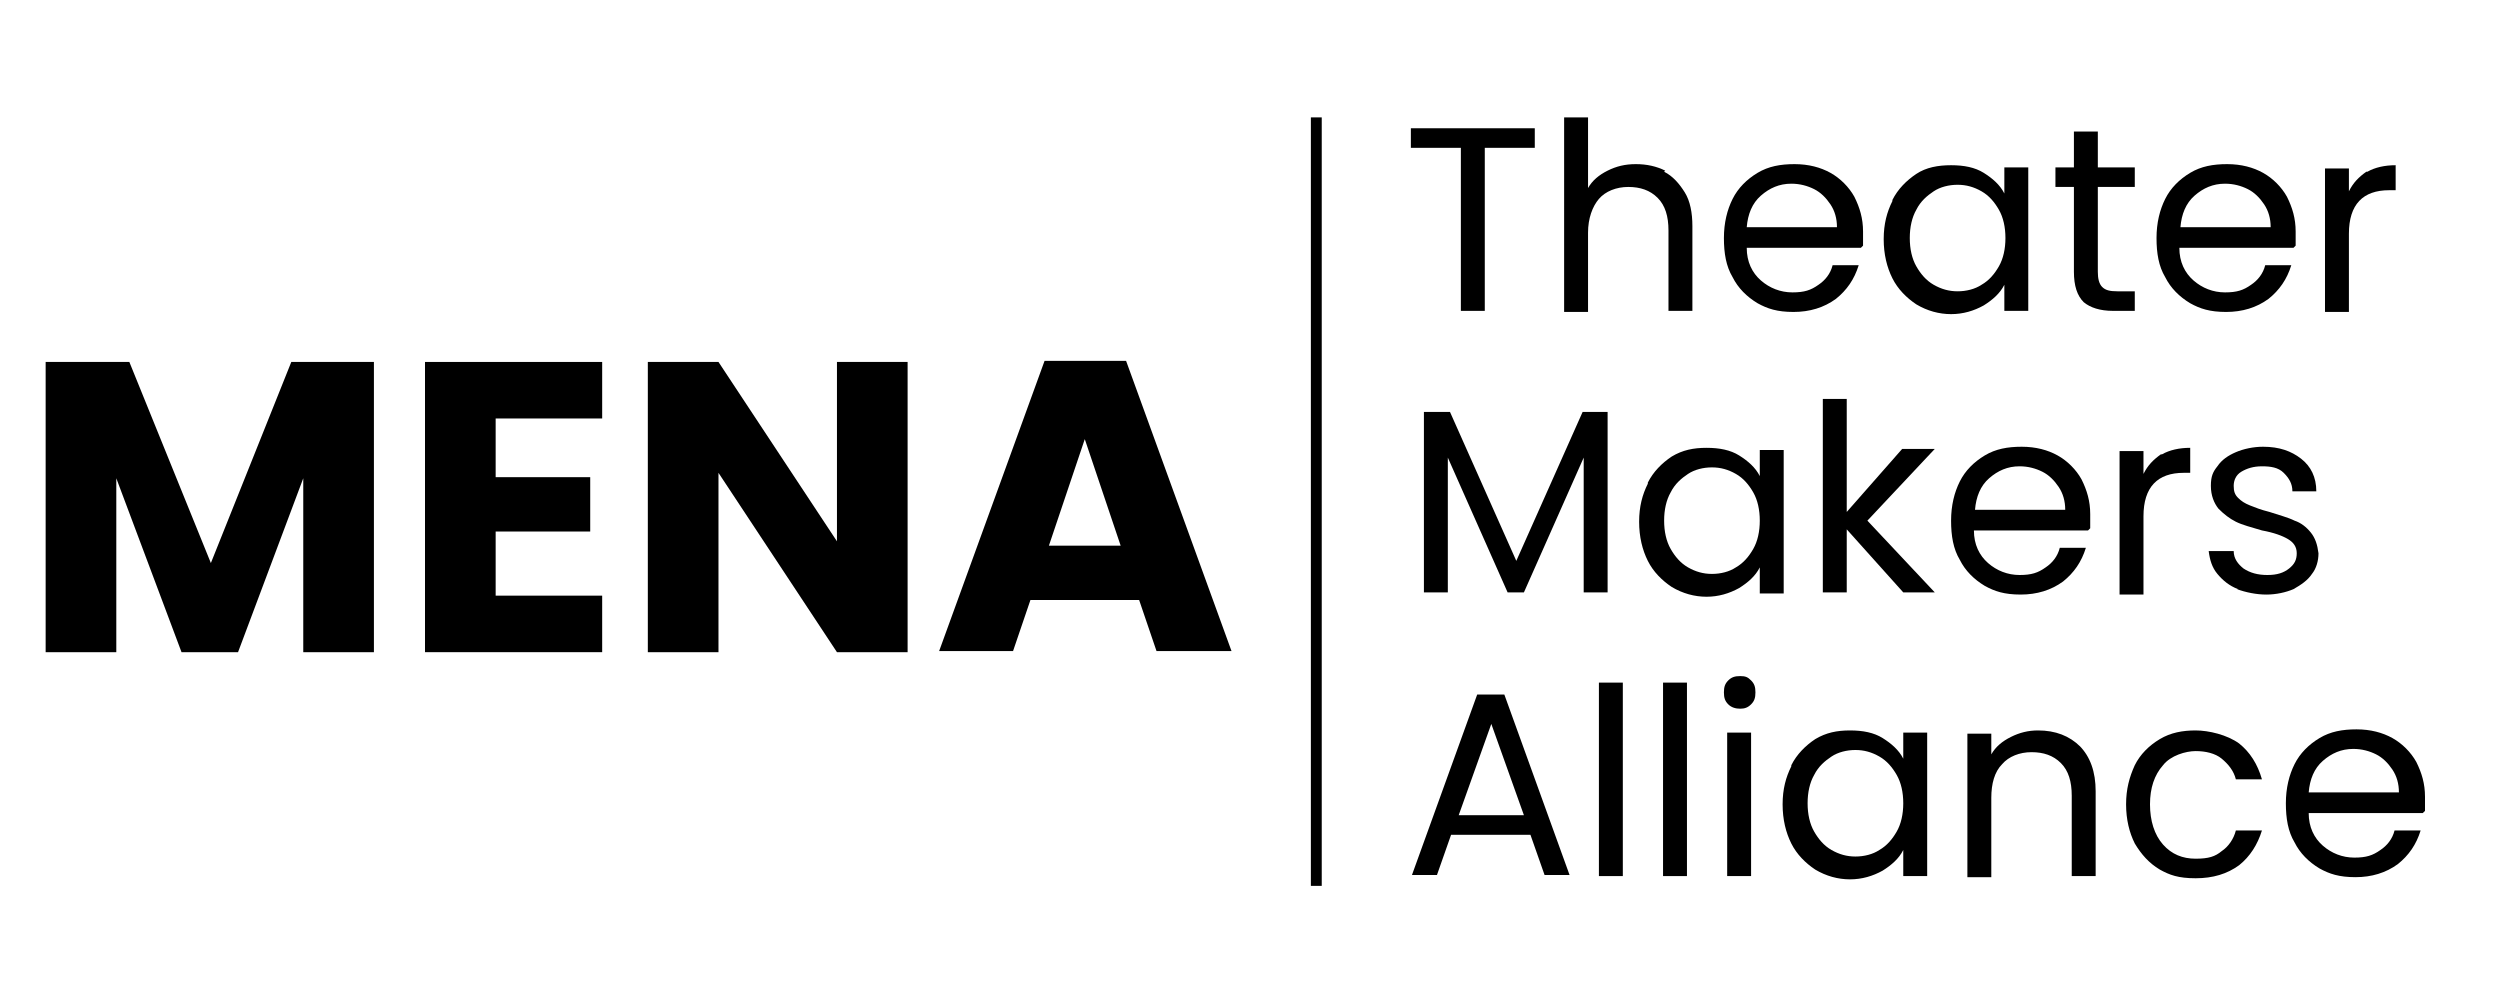 <?xml version="1.0" encoding="UTF-8"?>
<svg id="Layer_1" data-name="Layer 1" xmlns="http://www.w3.org/2000/svg" version="1.1" viewBox="0 0 230 91">
  <defs>
    <style>
      .cls-1 {
        fill: #000;
        stroke-width: 0px;
      }

      .cls-2 {
        fill: none;
        stroke: #000;
        stroke-miterlimit: 10;
      }
    </style>
  </defs>
  <g>
    <path class="cls-1" d="M34.4,33.3v26.7h-6.5v-16l-6,16h-5.2l-6-16v16h-6.5v-26.7h7.7l7.5,18.5,7.4-18.5h7.6Z"/>
    <path class="cls-1" d="M45.6,38.5v5.4h8.7v5h-8.7v5.9h9.8v5.2h-16.3v-26.7h16.3v5.2h-9.8Z"/>
    <path class="cls-1" d="M83.5,60h-6.5l-10.9-16.5v16.5h-6.5v-26.7h6.5l10.9,16.5v-16.5h6.5v26.7Z"/>
    <path class="cls-1" d="M104.8,55.2h-10l-1.6,4.7h-6.8l9.7-26.7h7.5l9.7,26.7h-6.9l-1.6-4.7ZM103.1,50.2l-3.3-9.8-3.3,9.8h6.6Z"/>
  </g>
  <g>
    <path class="cls-1" d="M141.2,11.8v1.8h-4.6v15h-2.2v-15h-4.6v-1.8h11.3Z"/>
    <path class="cls-1" d="M153.1,15.8c.8.4,1.4,1.1,1.9,1.9.5.8.7,1.9.7,3.1v7.8h-2.2v-7.4c0-1.3-.3-2.3-1-3-.7-.7-1.6-1-2.7-1s-2.1.4-2.7,1.1-1,1.8-1,3.1v7.3h-2.2V10.8h2.2v6.5c.4-.7,1-1.2,1.8-1.6.8-.4,1.6-.6,2.6-.6s1.9.2,2.7.6Z"/>
    <path class="cls-1" d="M171.2,22.8h-10.5c0,1.3.5,2.3,1.3,3,.8.7,1.8,1.1,2.9,1.1s1.7-.2,2.4-.7c.6-.4,1.1-1,1.3-1.8h2.4c-.4,1.3-1.1,2.3-2.1,3.1-1.1.8-2.4,1.2-3.9,1.2s-2.4-.3-3.3-.8c-1-.6-1.8-1.4-2.3-2.4-.6-1-.8-2.2-.8-3.6s.3-2.6.8-3.6,1.3-1.8,2.3-2.4c1-.6,2.1-.8,3.4-.8s2.4.3,3.3.8,1.7,1.3,2.2,2.2c.5,1,.8,2,.8,3.2s0,.9,0,1.3ZM168.4,18.8c-.4-.6-.9-1.1-1.5-1.4-.6-.3-1.3-.5-2.1-.5-1.1,0-2,.4-2.8,1.1-.8.7-1.2,1.7-1.3,2.9h8.3c0-.8-.2-1.5-.6-2.1Z"/>
    <path class="cls-1" d="M174.1,18.4c.5-1,1.3-1.8,2.2-2.4s2-.8,3.2-.8,2.2.2,3,.7c.8.5,1.5,1.1,1.9,1.9v-2.4h2.2v13.2h-2.2v-2.4c-.4.8-1.1,1.4-1.9,1.9-.9.5-1.9.8-3,.8s-2.2-.3-3.2-.9c-.9-.6-1.7-1.4-2.2-2.4s-.8-2.2-.8-3.6.3-2.5.8-3.5ZM183.9,19.3c-.4-.7-.9-1.3-1.6-1.7-.7-.4-1.4-.6-2.2-.6s-1.6.2-2.2.6-1.2.9-1.6,1.7c-.4.7-.6,1.6-.6,2.6s.2,1.9.6,2.6c.4.7.9,1.3,1.6,1.7s1.4.6,2.2.6,1.6-.2,2.2-.6c.7-.4,1.2-1,1.6-1.7.4-.7.6-1.6.6-2.6s-.2-1.9-.6-2.6Z"/>
    <path class="cls-1" d="M193,17.2v7.8c0,.6.1,1.1.4,1.4.3.3.7.4,1.4.4h1.6v1.8h-2c-1.2,0-2.1-.3-2.7-.8-.6-.6-.9-1.5-.9-2.8v-7.8h-1.7v-1.8h1.7v-3.3h2.2v3.3h3.4v1.8h-3.4Z"/>
    <path class="cls-1" d="M211,22.8h-10.5c0,1.3.5,2.3,1.3,3,.8.7,1.8,1.1,2.9,1.1s1.7-.2,2.4-.7c.6-.4,1.1-1,1.3-1.8h2.4c-.4,1.3-1.1,2.3-2.1,3.1-1.1.8-2.4,1.2-3.9,1.2s-2.4-.3-3.3-.8c-1-.6-1.8-1.4-2.3-2.4-.6-1-.8-2.2-.8-3.6s.3-2.6.8-3.6,1.3-1.8,2.3-2.4c1-.6,2.1-.8,3.4-.8s2.4.3,3.3.8,1.7,1.3,2.2,2.2c.5,1,.8,2,.8,3.2s0,.9,0,1.3ZM208.3,18.8c-.4-.6-.9-1.1-1.5-1.4-.6-.3-1.3-.5-2.1-.5-1.1,0-2,.4-2.8,1.1-.8.7-1.2,1.7-1.3,2.9h8.3c0-.8-.2-1.5-.6-2.1Z"/>
    <path class="cls-1" d="M217.8,15.8c.7-.4,1.6-.6,2.6-.6v2.3h-.6c-2.4,0-3.7,1.3-3.7,4v7.2h-2.2v-13.2h2.2v2.1c.4-.8.9-1.3,1.6-1.8Z"/>
    <path class="cls-1" d="M147.9,37.9v16.6h-2.2v-12.4l-5.5,12.4h-1.5l-5.5-12.4v12.4h-2.2v-16.6h2.4l6.1,13.7,6.1-13.7h2.3Z"/>
    <path class="cls-1" d="M151.6,44.4c.5-1,1.3-1.8,2.2-2.4,1-.6,2-.8,3.2-.8s2.2.2,3,.7c.8.5,1.5,1.1,1.9,1.9v-2.4h2.2v13.2h-2.2v-2.4c-.4.8-1.1,1.4-1.9,1.9-.9.5-1.9.8-3,.8s-2.2-.3-3.2-.9c-.9-.6-1.7-1.4-2.2-2.4s-.8-2.2-.8-3.6.3-2.5.8-3.5ZM161.3,45.3c-.4-.7-.9-1.3-1.6-1.7-.7-.4-1.4-.6-2.2-.6s-1.6.2-2.2.6-1.2.9-1.6,1.7c-.4.7-.6,1.6-.6,2.6s.2,1.9.6,2.6c.4.7.9,1.3,1.6,1.7.7.4,1.4.6,2.2.6s1.6-.2,2.2-.6c.7-.4,1.2-1,1.6-1.7.4-.7.6-1.6.6-2.6s-.2-1.9-.6-2.6Z"/>
    <path class="cls-1" d="M175.1,54.5l-5.2-5.8v5.8h-2.2v-17.8h2.2v10.4l5.1-5.8h3l-6.2,6.6,6.2,6.6h-3Z"/>
    <path class="cls-1" d="M192.1,48.8h-10.5c0,1.3.5,2.3,1.3,3,.8.7,1.8,1.1,2.9,1.1s1.7-.2,2.4-.7c.6-.4,1.1-1,1.3-1.8h2.4c-.4,1.3-1.1,2.3-2.1,3.1-1.1.8-2.4,1.2-3.9,1.2s-2.4-.3-3.3-.8c-1-.6-1.8-1.4-2.3-2.4-.6-1-.8-2.2-.8-3.6s.3-2.6.8-3.6c.5-1,1.3-1.8,2.3-2.4,1-.6,2.1-.8,3.4-.8s2.4.3,3.3.8,1.7,1.3,2.2,2.2c.5,1,.8,2,.8,3.2s0,.9,0,1.3ZM189.4,44.8c-.4-.6-.9-1.1-1.5-1.4-.6-.3-1.3-.5-2.1-.5-1.1,0-2,.4-2.8,1.1-.8.7-1.2,1.7-1.3,2.9h8.3c0-.8-.2-1.5-.6-2.1Z"/>
    <path class="cls-1" d="M198.9,41.8c.7-.4,1.6-.6,2.6-.6v2.3h-.6c-2.4,0-3.7,1.3-3.7,4v7.2h-2.2v-13.2h2.2v2.1c.4-.8.9-1.3,1.6-1.8Z"/>
    <path class="cls-1" d="M205.9,54.2c-.8-.3-1.4-.8-1.9-1.4-.5-.6-.7-1.3-.8-2.1h2.3c0,.7.4,1.2.9,1.6.6.4,1.3.6,2.2.6s1.5-.2,2-.6c.5-.4.7-.8.7-1.4s-.3-1-.8-1.3c-.5-.3-1.3-.6-2.4-.8-1-.3-1.8-.5-2.4-.8-.6-.3-1.1-.7-1.6-1.2-.4-.5-.7-1.2-.7-2.1s.2-1.3.6-1.8c.4-.6,1-1,1.7-1.3.7-.3,1.6-.5,2.5-.5,1.5,0,2.6.4,3.5,1.1.9.7,1.4,1.7,1.4,3h-2.2c0-.7-.3-1.2-.8-1.7s-1.2-.6-2-.6-1.4.2-1.9.5c-.5.3-.7.8-.7,1.3s.1.8.4,1.1c.3.3.6.5,1.1.7s1,.4,1.8.6c.9.3,1.7.5,2.3.8.6.2,1.1.6,1.5,1.1.4.5.6,1.1.7,1.9,0,.7-.2,1.4-.6,1.9-.4.6-1,1-1.7,1.4-.7.3-1.6.5-2.5.5s-1.9-.2-2.7-.5Z"/>
    <path class="cls-1" d="M140.8,76.8h-7.3l-1.3,3.7h-2.3l6-16.6h2.5l6,16.6h-2.3l-1.3-3.7ZM140.2,75l-3-8.4-3,8.4h6Z"/>
    <path class="cls-1" d="M149.3,62.8v17.8h-2.2v-17.8h2.2Z"/>
    <path class="cls-1" d="M155.2,62.8v17.8h-2.2v-17.8h2.2Z"/>
    <path class="cls-1" d="M159,64.8c-.3-.3-.4-.6-.4-1.1s.1-.8.4-1.1.6-.4,1.1-.4.7.1,1,.4c.3.3.4.6.4,1.1s-.1.8-.4,1.1c-.3.3-.6.4-1,.4s-.8-.1-1.1-.4ZM161.1,67.4v13.2h-2.2v-13.2h2.2Z"/>
    <path class="cls-1" d="M164.8,70.4c.5-1,1.3-1.8,2.2-2.4,1-.6,2-.8,3.2-.8s2.2.2,3,.7c.8.5,1.5,1.1,1.9,1.9v-2.4h2.2v13.2h-2.2v-2.4c-.4.8-1.1,1.4-1.9,1.9-.9.5-1.9.8-3,.8s-2.2-.3-3.2-.9c-.9-.6-1.7-1.4-2.2-2.4s-.8-2.2-.8-3.6.3-2.5.8-3.5ZM174.5,71.3c-.4-.7-.9-1.3-1.6-1.7-.7-.4-1.4-.6-2.2-.6s-1.6.2-2.2.6-1.2.9-1.6,1.7c-.4.7-.6,1.6-.6,2.6s.2,1.9.6,2.6c.4.7.9,1.3,1.6,1.7.7.4,1.4.6,2.2.6s1.6-.2,2.2-.6c.7-.4,1.2-1,1.6-1.7.4-.7.6-1.6.6-2.6s-.2-1.9-.6-2.6Z"/>
    <path class="cls-1" d="M191.3,68.6c1,1,1.5,2.4,1.5,4.2v7.8h-2.2v-7.4c0-1.3-.3-2.3-1-3-.7-.7-1.6-1-2.7-1s-2.1.4-2.7,1.1c-.7.7-1,1.8-1,3.1v7.3h-2.2v-13.2h2.2v1.9c.4-.7,1-1.2,1.8-1.6s1.6-.6,2.5-.6c1.6,0,2.9.5,3.9,1.5Z"/>
    <path class="cls-1" d="M196.4,70.4c.5-1,1.3-1.8,2.3-2.4,1-.6,2.1-.8,3.3-.8s2.9.4,4,1.2c1,.8,1.7,1.9,2.1,3.3h-2.4c-.2-.8-.7-1.4-1.3-1.9-.6-.5-1.5-.7-2.4-.7s-2.3.4-3,1.3c-.8.9-1.2,2.1-1.2,3.6s.4,2.8,1.2,3.7c.8.9,1.8,1.3,3,1.3s1.8-.2,2.4-.7c.6-.4,1.1-1.1,1.3-1.9h2.4c-.4,1.3-1.1,2.4-2.1,3.2-1.1.8-2.4,1.2-4,1.2s-2.4-.3-3.3-.8c-1-.6-1.7-1.4-2.3-2.4-.5-1-.8-2.2-.8-3.6s.3-2.5.8-3.6Z"/>
    <path class="cls-1" d="M222.9,74.8h-10.5c0,1.3.5,2.3,1.3,3,.8.7,1.8,1.1,2.9,1.1s1.7-.2,2.4-.7c.6-.4,1.1-1,1.3-1.8h2.4c-.4,1.3-1.1,2.3-2.1,3.1-1.1.8-2.4,1.2-3.9,1.2s-2.4-.3-3.3-.8c-1-.6-1.8-1.4-2.3-2.4-.6-1-.8-2.2-.8-3.6s.3-2.6.8-3.6c.5-1,1.3-1.8,2.3-2.4,1-.6,2.1-.8,3.4-.8s2.4.3,3.3.8,1.7,1.3,2.2,2.2c.5,1,.8,2,.8,3.2s0,.9,0,1.3ZM220.1,70.8c-.4-.6-.9-1.1-1.5-1.4-.6-.3-1.3-.5-2.1-.5-1.1,0-2,.4-2.8,1.1-.8.7-1.2,1.7-1.3,2.9h8.3c0-.8-.2-1.5-.6-2.1Z"/>
  </g>
  <line class="cls-2" x1="121.1" y1="10.8" x2="121.1" y2="81.5"/>
</svg>